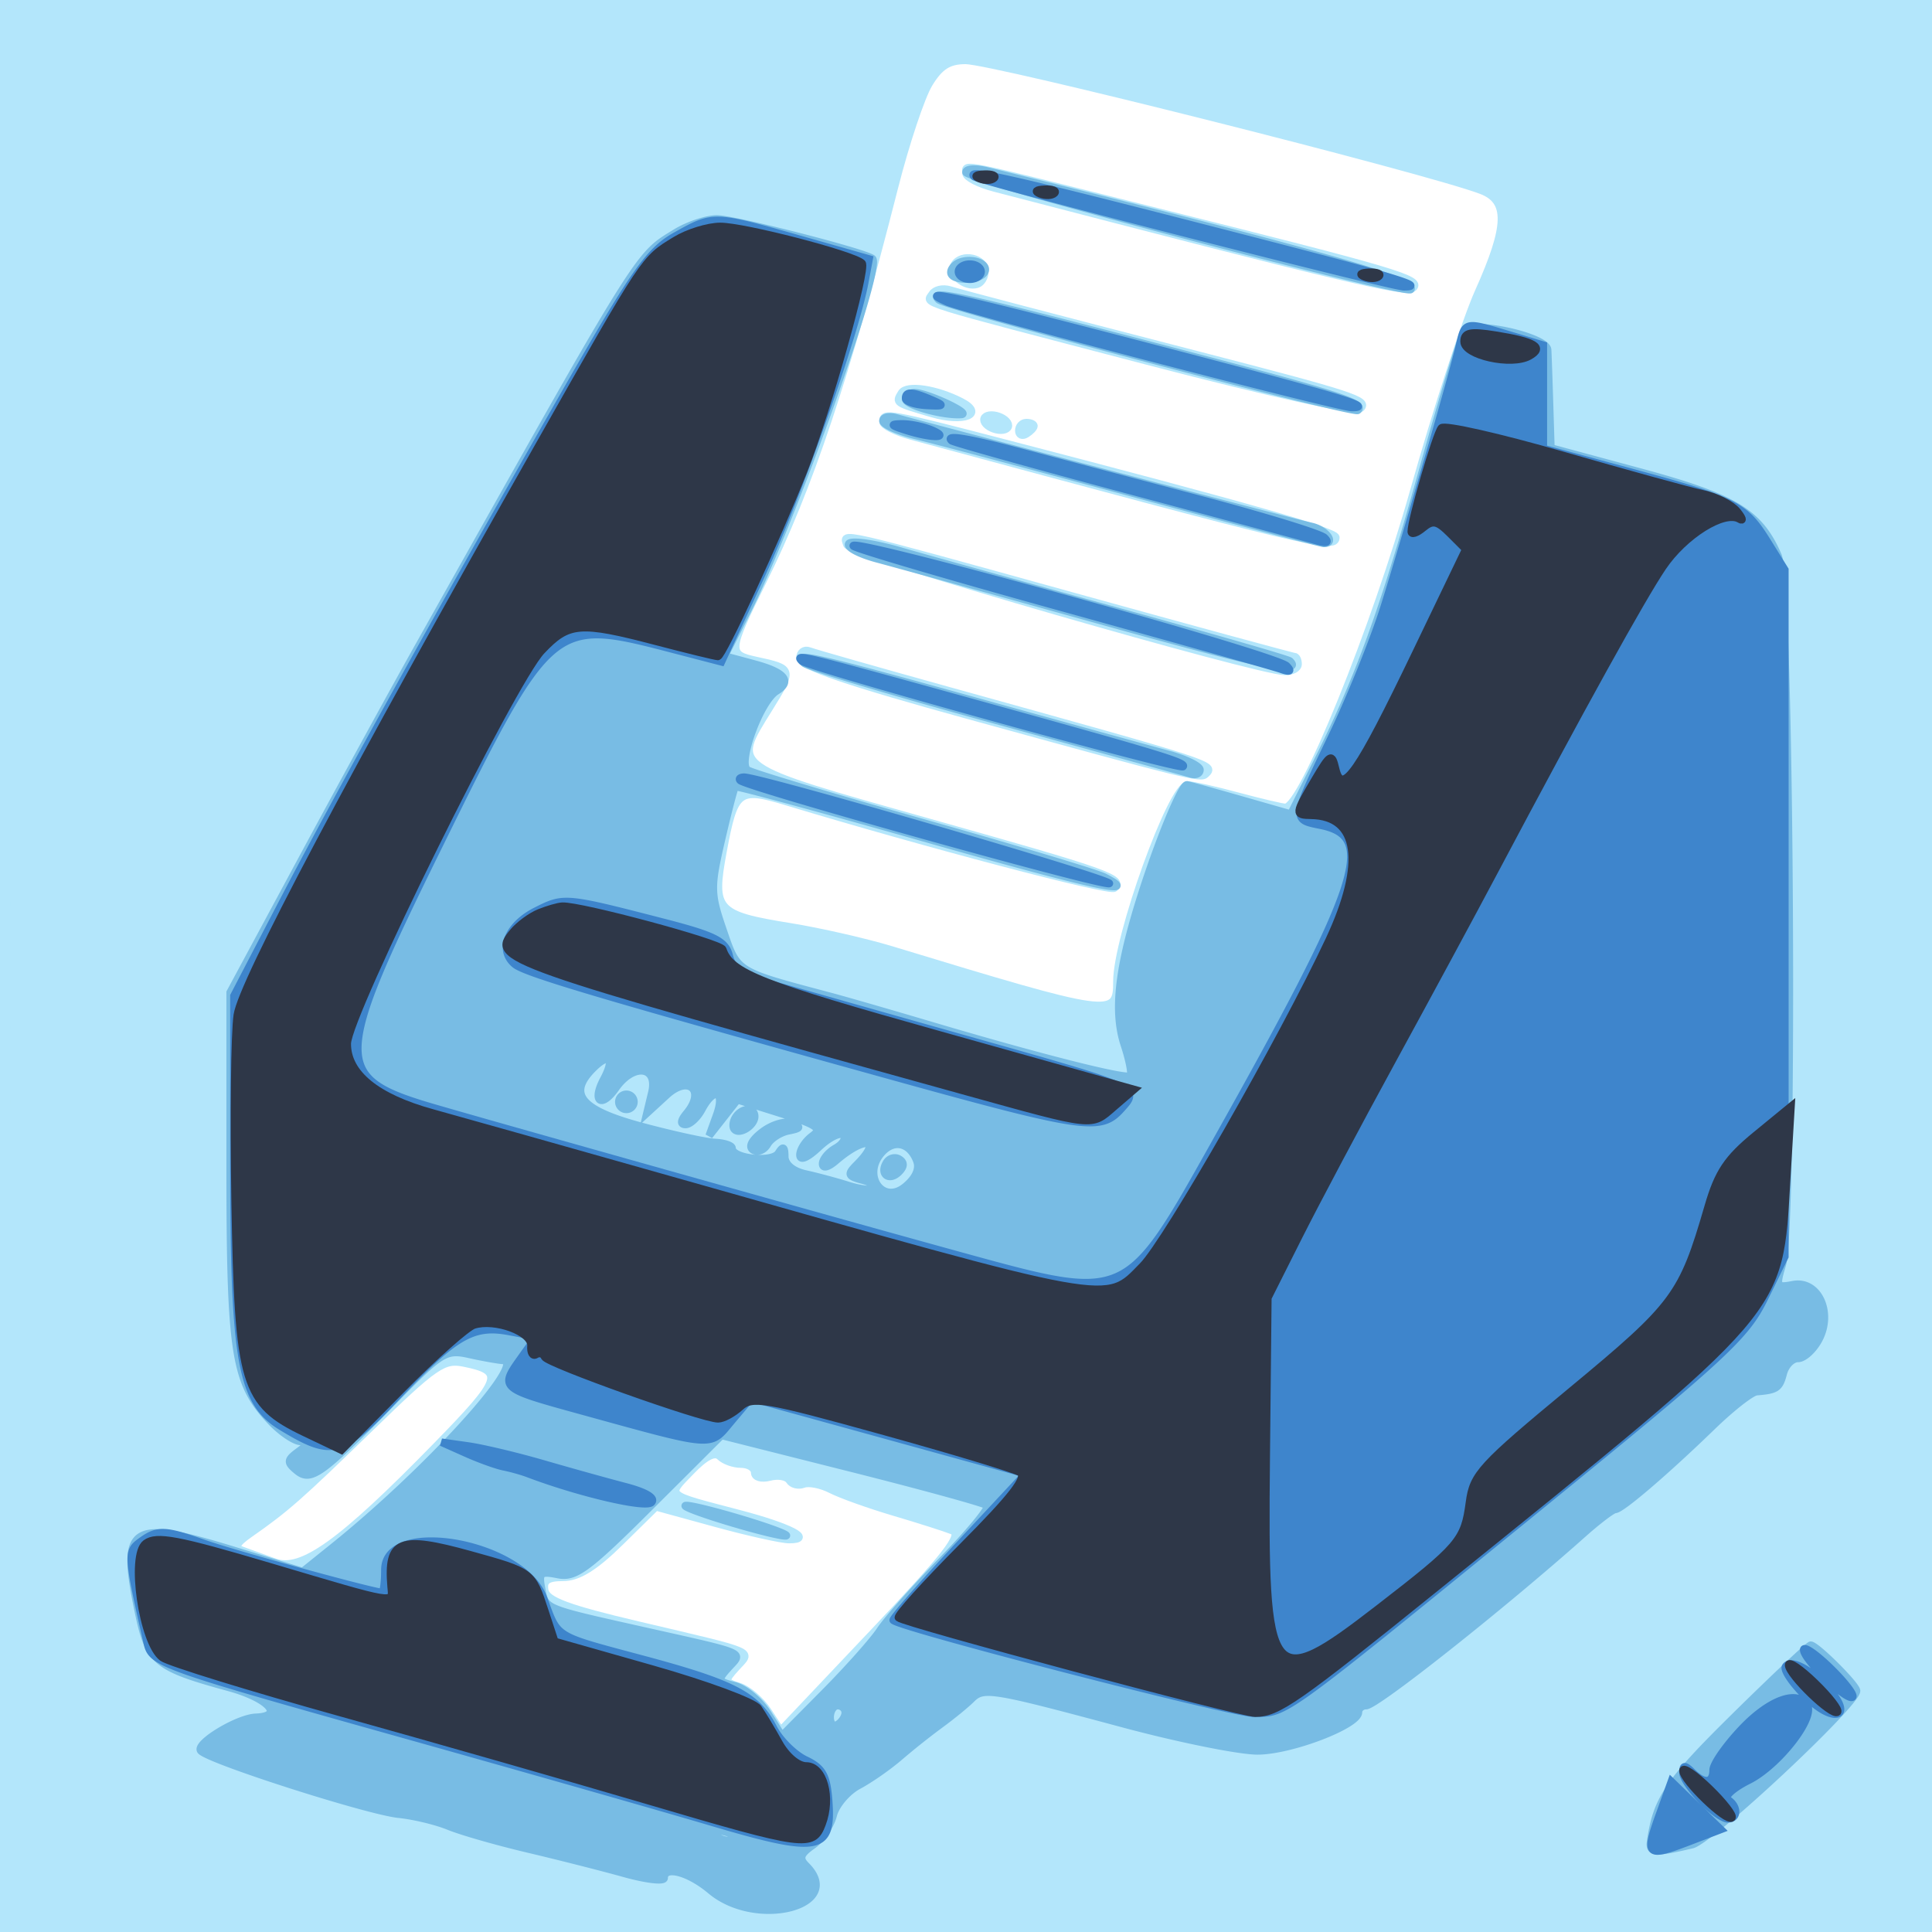 <svg xmlns="http://www.w3.org/2000/svg" viewBox="0 0 256 256"><path fill="#b3e6fb" stroke="#b3e6fb" d="M0 128.004v128.004l128.25-.254 128.25-.254.254-127.75L257.008 0H0v128.004m.485.496c0 70.4.119 99.053.265 63.672.146-35.38.146-92.98 0-128C.604 29.153.485 58.1.485 128.5M123.091 11.091c-1.034 1.699-3.098 7.887-4.588 13.75-6.388 25.141-11.282 39.78-17.466 52.244-4.581 9.232-4.613 9.632-.826 10.444 4.9 1.052 4.919 1.128 1.641 6.402-4.893 7.872-5.348 7.551 21.421 15.088 23.655 6.66 25.667 7.374 24.391 8.65-.565.565-25.026-5.884-43.427-11.45-6.418-1.942-6.926-1.543-8.448 6.642-1.441 7.744-.88 8.371 8.897 9.95 3.952.638 10.027 2.024 13.5 3.08 29.213 8.881 29.814 8.965 29.814 4.155 0-5.826 7.283-26.056 9.373-26.034.62.006 3.602.676 6.627 1.488 3.025.812 5.864 1.482 6.309 1.488 2.268.033 11.867-23.608 17.048-41.988 3.023-10.725 6.879-22.579 8.57-26.343 3.934-8.761 4.013-12.06.323-13.45C188.878 22.431 131.596 8 127.949 8c-2.257 0-3.434.749-4.858 3.091M128 22.961c0 .529 1.688 1.401 3.75 1.938 46.208 12.03 54.697 14.054 55.516 13.235 1.136-1.136-2.235-2.135-33.985-10.076C126.292 21.307 128 21.652 128 22.961m-1.535 12.095c-.777 1.258 1.394 3.115 3.035 2.594.55-.174 1-.948 1-1.72 0-1.769-3.07-2.434-4.035-.874m-2.944 3.91c-.812 1.314-2.864.677 28.935 8.983 15.669 4.092 27.326 6.669 27.842 6.153 1.067-1.067-.941-1.722-21.798-7.114-20.103-5.196-30.529-7.932-32.666-8.571-.916-.274-1.957-.027-2.313.549m-4.06 13.097c-.816 1.321-.841 1.305 4.014 2.725 4.246 1.242 7.102.097 3.882-1.557-3.306-1.699-7.211-2.277-7.896-1.168M117 55.878c0 .483 1.688 1.334 3.75 1.892C174.152 72.193 177 72.873 177 71.203c0-.77-12.265-4.263-43.339-12.344C117.568 54.674 117 54.572 117 55.878m13.5.122c.34.55 1.293 1 2.118 1s1.222-.45.882-1c-.34-.55-1.293-1-2.118-1s-1.222.45-.882 1m4.5 1.059c0 .582.45.781 1 .441s1-.816 1-1.059-.45-.441-1-.441-1 .477-1 1.059m-22.768 15.138c.375 1.125 54.241 16.693 58.018 16.768.963.019 1.75-.415 1.75-.965s-.223-1-.496-1-13.494-3.6-29.381-8c-31.708-8.782-30.455-8.497-29.891-6.803M106 87.213c0 1.01 6.507 3.219 22.25 7.554 29.448 8.109 30.858 8.458 31.518 7.799 1.242-1.243 1.474-1.168-34.268-11.098-9.35-2.598-17.562-4.939-18.25-5.203-.687-.263-1.25.163-1.25.948M48.982 189.247c-9.375 9.114-11.104 10.635-15.905 13.99-1.808 1.264-2.062 1.821-1 2.198.783.278 2.718.98 4.3 1.559 3.589 1.314 8.84-2.457 21.545-15.473 8.619-8.831 8.946-9.83 3.578-10.918-2.738-.555-3.831.199-12.518 8.644m42.553 5.717c-3.192 3.331-3.585 2.989 6.465 5.627 6.679 1.753 9.87 3.409 6.57 3.409-1.006 0-5.391-.976-9.744-2.169l-7.914-2.169-4.74 4.669c-3.36 3.31-5.553 4.669-7.53 4.669-2.114 0-2.71.424-2.462 1.75.252 1.351 3.062 2.395 12.323 4.578 16.128 3.801 15.092 3.357 13.06 5.602-1.621 1.792-1.601 1.923.391 2.555 1.154.367 2.861 1.829 3.791 3.249l1.692 2.582 12.231-12.908c9.805-10.349 11.893-13.043 10.531-13.588-.934-.374-4.399-1.478-7.699-2.453-3.3-.976-7.068-2.321-8.374-2.991-1.306-.67-2.948-.998-3.649-.729-.701.269-1.546.051-1.877-.485-.331-.536-1.502-.739-2.601-.451-1.117.292-1.999.03-1.999-.594 0-.615-.81-1.117-1.8-1.117s-2.253-.453-2.807-1.007c-.675-.675-1.944-.027-3.858 1.971" fill-rule="evenodd"/><path fill="#78bce4" stroke="#78bce4" d="M128 22.83c0 .88 58.148 16.215 58.917 15.537 1.186-1.045-14.877-5.543-56.167-15.727-1.512-.373-2.75-.287-2.75.19m-38.5 8.031c-5.108 3.155-4.143 1.601-33.947 54.639-3.399 6.05-10.427 18.875-15.617 28.5L30.5 131.5v23c0 24.897.599 28.704 5.308 33.75 1.411 1.513 3.243 2.75 4.07 2.75 1.197 0 1.14.266-.277 1.303-1.577 1.153-1.608 1.446-.27 2.557 1.857 1.541 3.27.522 12.826-9.246 6.355-6.495 6.923-6.844 10.04-6.152 1.817.403 3.847.764 4.511.802 3.142.181-10.179 14.787-22.559 24.737l-4.033 3.241-8.97-2.752c-13.89-4.26-15.193-3.447-12.815 7.993 1.399 6.728 2.234 7.433 11.973 10.101 5.267 1.442 7.435 3.826 3.61 3.969-2.483.092-8.178 3.583-7.279 4.461 1.351 1.318 22.152 7.966 26.22 8.379 2.005.204 4.995.926 6.645 1.605 1.65.678 6.375 2.031 10.5 3.005 4.125.974 9.862 2.431 12.75 3.238 2.888.806 5.25 1.082 5.25.613 0-1.679 3.263-.81 6.182 1.646 6.08 5.115 17.924 2.006 12.609-3.309-.946-.946-.753-1.529.885-2.677 1.153-.807 2.378-2.595 2.724-3.972.346-1.378 1.86-3.162 3.364-3.965 1.505-.803 3.937-2.499 5.405-3.768a100.311 100.311 0 0 1 5.415-4.309c1.51-1.1 3.363-2.611 4.118-3.358 1.624-1.608 2.55-1.458 20.165 3.27 7.353 1.973 15.345 3.588 17.761 3.588 4.393 0 13.372-3.431 13.372-5.11 0-.49.456-.89 1.014-.89 1.335 0 18-13.197 28.727-22.75 2.007-1.787 3.941-3.25 4.298-3.25.804 0 6.701-5.051 12.84-11 2.555-2.475 5.202-4.545 5.883-4.6 2.653-.214 3.022-.465 3.528-2.4.287-1.1 1.164-2 1.947-2 .784 0 2.025-1.121 2.758-2.491 1.927-3.601-.092-7.915-3.408-7.281-2.209.422-2.298.258-1.431-2.639 1.556-5.197 1.058-90.154-.551-93.927-2.431-5.705-5.775-7.735-18.316-11.12L205.5 59.36l-.184-5.93c-.101-3.261-.214-6.448-.25-7.08-.1-1.751-10.09-3.929-11.032-2.405-.407.659-2.89 8.929-5.518 18.377-5.122 18.421-8.471 27.668-13.994 38.634l-3.482 6.914-6.767-1.935c-3.722-1.064-6.869-1.935-6.994-1.935-.664 0-3.379 6.443-5.667 13.447-3.386 10.368-4.142 16.416-2.626 21.009.667 2.023 1.021 3.871.785 4.107-.498.498-11.983-2.406-26.271-6.642-5.5-1.631-11.575-3.383-13.5-3.894-12.58-3.342-12.256-3.143-14.185-8.754-1.677-4.879-1.692-5.68-.227-11.996.863-3.722 1.688-6.886 1.832-7.031.145-.144 11.417 2.909 25.049 6.785 22.501 6.399 29 7.813 23.867 5.195-1.01-.515-11.773-3.741-23.918-7.168-12.145-3.428-22.654-6.586-23.353-7.018-1.388-.858 1.625-9.112 3.822-10.47 2.088-1.29 1.117-2.492-2.883-3.569l-3.995-1.076 2.881-5.712c5.992-11.885 18.022-45.634 16.727-46.929-.78-.78-18.314-5.26-20.617-5.268-1.375-.005-3.85.825-5.5 1.845m37.75 3.87c-.687.239-1.25.848-1.25 1.352 0 1.181 3.708 1.199 4.435.022.666-1.077-1.436-1.984-3.185-1.374m-2.87 4.982c.893.893 54.967 15.165 55.537 14.658 1.079-.961-2.668-2.138-27.136-8.522-25.598-6.679-29.866-7.601-28.401-6.136M120 52.875c0 .833 4.99 2.216 7.375 2.044 1.387-.1-4.391-2.811-6.125-2.874-.687-.025-1.25.349-1.25.83m-3 2.889c0 .495 1.912 1.358 4.25 1.919 2.338.561 15.348 4.011 28.911 7.668C163.725 69.008 175.087 72 175.411 72c1.64 0 .287-1.831-1.661-2.248-2.045-.437-50.874-13.21-55-14.387-.963-.275-1.75-.095-1.75.399m-4.531 16.286c-.291.471 1.397 1.368 3.751 1.994 2.354.625 15.485 4.254 29.18 8.063 21.651 6.023 27.304 7.238 25.517 5.484-.23-.225-10.542-3.193-22.917-6.595-12.375-3.403-25.313-7-28.751-7.995-3.438-.994-6.489-1.422-6.78-.951m-5.919 15.817c.523.477 11.975 3.886 25.45 7.576 13.475 3.689 25.063 6.885 25.75 7.101.688.216 1.25-.025 1.25-.537 0-.511-1.912-1.44-4.25-2.063-2.338-.623-13.834-3.79-25.547-7.038-21.624-5.996-24.372-6.608-22.653-5.039m-27.984 53.71c-3.401 3.401-1.635 5.509 6.434 7.68 4.125 1.11 8.513 2.069 9.75 2.131 1.237.062 2.25.401 2.25.754 0 1.384 5.318 1.962 6.14.666.624-.985.833-.88.845.423.009 1.07 1.066 1.961 2.765 2.333 1.513.331 4.06 1.016 5.662 1.523 1.602.507 3.157.677 3.456.378.3-.299-.432-.8-1.626-1.112-1.906-.498-1.992-.746-.706-2.032 3.444-3.443 1.124-3.872-2.786-.514-1.038.892-1.75 1.053-1.75.398 0-.608.784-1.544 1.742-2.08s1.406-1.311.996-1.721c-.41-.41-1.869.31-3.242 1.6-1.539 1.445-2.496 1.841-2.496 1.031 0-.723.729-1.848 1.621-2.5 1.371-1.003.734-1.464-4.142-2.998l-5.763-1.812-1.874 2.387-1.875 2.388.992-2.75c1.161-3.22-.331-3.791-1.959-.75-.589 1.1-1.56 2-2.158 2-.717 0-.667-.506.147-1.487 2.523-3.04.264-5.092-2.656-2.413l-2.615 2.4.66-2.75c.844-3.514-2.459-3.9-4.798-.56-1.905 2.719-3.164 1.77-1.58-1.19 1.496-2.796.714-3.572-1.434-1.423M82 146c0 .55.45 1 1 1s1-.45 1-1-.45-1-1-1-1 .45-1 1m15.459 2.067c-.363.586-.419 1.306-.126 1.6.717.716 2.667-.546 2.667-1.726 0-1.278-1.726-1.193-2.541.126m3.593 1.894c-1.441 1.087-1.916 2.005-1.249 2.417.591.365 1.439.03 1.886-.745.446-.776 1.711-1.586 2.811-1.801 1.621-.317 1.704-.508.438-1.008-.859-.339-2.607.172-3.886 1.137m15.702 2.856c-2.53 2.968.218 6.836 3.163 4.451 1.407-1.139 1.974-2.388 1.567-3.449-.943-2.458-3.099-2.915-4.73-1.002m.715 1.233c-.95 1.538.351 2.53 1.635 1.246.718-.718.735-1.277.052-1.699-.56-.346-1.319-.142-1.687.453m-31.383 45.633c-8.226 8.199-9.87 9.41-12.15 8.954-2.35-.47-2.587-.264-2.176 1.885.517 2.709.228 2.589 13.24 5.505 14.275 3.2 13.432 2.838 11.527 4.944-1.51 1.668-1.455 1.83.824 2.402 1.344.338 3.302 1.968 4.35 3.624l1.906 3.01 5.697-5.753c3.134-3.165 6.436-6.879 7.34-8.254.903-1.375 4.591-5.525 8.194-9.222 3.604-3.697 6.3-6.973 5.992-7.281-.307-.308-8.361-2.525-17.895-4.928L95.599 190.2l-9.513 9.483m8.414 1.316c3.3 1.071 7.35 2.174 9 2.45 1.65.275.3-.376-3-1.448-3.3-1.071-7.35-2.174-9-2.45-1.65-.275-.3.376 3 1.448m135.359 26.478c-8.813 8.685-10.325 10.929-11.14 16.523-.222 1.522.578 1.583 5.501.421 2.444-.578 21.78-18.665 21.78-20.375 0-.736-5.329-6.046-6.067-6.046-.251 0-4.785 4.265-10.074 9.477M110 227.559c0 .857.45 1.281 1 .941.55-.34 1-1.041 1-1.559s-.45-.941-1-.941-1 .702-1 1.559m-15.232 15.609c.582.582 1.647.86 2.369.62.749-.25.295-.703-1.057-1.057-1.663-.435-2.054-.305-1.312.437" fill-rule="evenodd"/><path fill="#3e85cc" stroke="#3e85cc" d="M129.083 23.405c.579.562 55.324 14.595 56.94 14.595 3.176 0-1.176-1.273-27.099-7.927-25.384-6.516-30.968-7.763-29.841-6.668M89.5 31.28c-3.467 1.947-5.446 4.776-14.853 21.233-15.967 27.932-30.072 53.359-37.283 67.213L31 131.952v22.342c0 26.071.981 31.507 6.262 34.719 6.757 4.109 8.006 3.801 15.113-3.734 7.875-8.348 10.272-9.755 15.077-8.854l3.611.677-2.14 3.007c-2.677 3.759-2.535 3.886 7.4 6.621 18.763 5.163 17.637 5.076 20.574 1.595l2.603-3.086 18.203 5.018 18.203 5.018-8.917 9.564c-4.905 5.261-8.787 9.696-8.627 9.856.991.992 44.787 12.289 47.665 12.296 4.46.011 3.229.895 36.748-26.383 25.779-20.98 28.516-23.501 31-28.56l2.725-5.548v-91l-2.339-3.763c-2.979-4.791-4.245-5.432-18.161-9.196l-11.5-3.111V45.743l-4.5-1.356c-5.942-1.791-5.865-1.807-6.596 1.363-.929 4.028-7.116 25.51-9.975 34.631-1.358 4.335-4.486 12.081-6.949 17.215-5.31 11.063-5.301 10.99-1.507 11.749 7.498 1.499 5.49 7.508-14.252 42.655-11.486 20.448-11.476 20.443-32.801 14.592-14.695-4.033-60.51-16.905-70.23-19.732-13.829-4.022-13.795-5.904.626-35.149C72.821 82.295 73.284 81.9 88.546 85.865l7.046 1.831 5.292-11.505c4.964-10.788 12.392-31.817 13.697-38.771l.582-3.101-9.372-2.659c-11.281-3.202-11.268-3.202-16.291-.38M127 36c0 .55.675 1 1.5 1s1.5-.45 1.5-1-.675-1-1.5-1-1.5.45-1.5 1m-1.5 4.015C127.956 41.095 177.437 54 179.122 54c3.144 0-1.655-1.432-26.668-7.96-25.721-6.712-31.405-7.983-26.954-6.025M120 52.782c0 .43 1.237.85 2.75.934 2.373.132 2.476.034.75-.711-2.605-1.126-3.5-1.183-3.5-.223M120 57c3.419 1.095 6.048 1.095 3.5 0-1.1-.473-2.9-.846-4-.83-1.608.024-1.51.186.5.83m6.083 1.39c.23.215 10.767 3.161 23.417 6.547 12.65 3.386 23.9 6.411 25 6.722 1.317.372 1.658.23 1-.417-.55-.54-8.2-2.879-17-5.198-8.8-2.318-19.254-5.077-23.232-6.13-6.937-1.836-10.074-2.357-9.185-1.524m-13 13.969c.32.352 12.79 4.022 27.711 8.157 14.921 4.134 27.934 7.801 28.917 8.148 1.23.433 1.476.302.789-.419-1.4-1.468-58.733-17.331-57.417-15.886m-6.825 15.232c.825.825 50.029 14.456 50.496 13.988.518-.518-2.824-1.533-28.094-8.531-22.542-6.242-23.395-6.45-22.402-5.457m-8.175 15.824c.895.892 48.917 14.286 48.917 13.644 0-.632-46.37-14.112-48.417-14.076-.504.01-.729.204-.5.432M71 120.727c-3.72 1.884-5.02 5.181-2.778 7.042 1.388 1.152 11.317 4.098 49.681 14.739 25.625 7.108 27.924 7.445 30.603 4.486 2.537-2.804 2.793-2.688-20.263-9.202a28092.471 28092.471 0 0 1-25.884-7.322c-3.936-1.12-5.278-2.012-5.729-3.809-.497-1.98-1.882-2.68-8.86-4.477-12.97-3.34-13.04-3.346-16.77-1.457m-9.237 71.833c1.795.801 4.045 1.61 5 1.798.956.188 2.412.597 3.237.91 6.749 2.555 15.526 4.606 16.32 3.812.579-.579-.728-1.368-3.443-2.076-2.407-.629-7.302-1.991-10.877-3.028-3.575-1.037-8.075-2.107-10-2.378l-3.5-.494 3.263 1.456m-43.126 11.716c-1.792 1.311-1.765 1.736.858 13.347.628 2.782 1.227 2.996 34.505 12.329 15.675 4.396 33.832 9.572 40.35 11.502 14.145 4.189 15.937 3.869 15.454-2.761-.249-3.426-.799-4.414-3.057-5.492-1.515-.722-3.437-2.634-4.271-4.248-2.201-4.256-5.198-5.838-17.108-9.034-12.167-3.264-11.361-2.771-13.355-8.17C69.282 204.356 51 201.111 51 208.019c0 1.64-.176 2.981-.391 2.981-1.116 0-19.717-5.104-23.485-6.444-5.305-1.887-6.247-1.918-8.487-.28M239 218.617c0 1.292 5.817 6.9 6.475 6.242.272-.273-1.073-2.016-2.99-3.874-1.917-1.857-3.485-2.923-3.485-2.368m-2.4 2.222c-.287.464.985 2.305 2.826 4.089 3.643 3.531 6.241 2.571 2.933-1.084-2.403-2.655-5.104-4.065-5.759-3.005m-5.755 8.203c-2.115 2.223-3.845 4.698-3.845 5.5 0 1.77-1.179 1.879-2.8.258-.933-.933-1.2-.923-1.2.045 0 1.51 4.494 6.155 5.955 6.155 1.358 0 1.349-1.694-.015-2.537-.583-.36.655-1.512 2.75-2.56 3.924-1.961 8.839-8.238 7.786-9.942-1.287-2.082-4.97-.767-8.631 3.081m-10.994 11.501c-1.923 5.346-1.622 5.614 3.908 3.497l4.259-1.63-3.277-3.176-3.277-3.177-1.613 4.486" fill-rule="evenodd"/><path fill="#2e3748" stroke="#2e3748" d="M129.813 23.683c.721.289 1.584.253 1.916-.079.332-.332-.258-.568-1.312-.525-1.165.048-1.402.285-.604.604m8 2c.721.289 1.584.253 1.916-.079.332-.332-.258-.568-1.312-.525-1.165.048-1.402.285-.604.604M89.5 31.842C85.336 34.388 85.65 33.915 71.437 59c-24.992 44.111-39.347 71.214-39.99 75.506-.346 2.307-.476 13.373-.288 24.594.408 24.392 1.153 26.878 9.214 30.727l4.873 2.326 7.929-8.026c4.362-4.414 8.694-8.266 9.627-8.56 2.781-.877 7.714.93 7.561 2.768-.075.904.224 1.421.664 1.148.441-.273.953-.127 1.138.324.351.858 20.932 8.193 22.99 8.193.653 0 1.969-.707 2.924-1.572 1.591-1.439 3.174-1.174 18.746 3.14 9.354 2.591 17.608 5.084 18.342 5.541.979.61-1.04 3.217-7.615 9.83-4.921 4.949-8.746 9.188-8.5 9.419.771.724 45.352 12.653 47.264 12.647 2.989-.009 5.391-1.681 24.184-16.846 46.373-37.421 45.175-36.025 46.24-53.873l.577-9.68-4.668 3.825c-3.772 3.092-4.981 4.903-6.301 9.447-3.423 11.778-4.351 13.03-18.079 24.402-12.05 9.982-13.054 11.077-13.551 14.789-.677 5.043-1.287 5.755-12.066 14.09-14.451 11.173-15.182 10.198-14.875-19.837l.218-21.356 4.09-8.136c2.25-4.475 7.802-14.93 12.338-23.233S195.058 121 197.975 115.5c11.574-21.821 19.533-36.206 22.324-40.346 2.865-4.25 8.179-7.573 10.191-6.373.556.332.416-.13-.309-1.025-.726-.895-2.751-1.931-4.5-2.302-1.75-.371-10.112-2.671-18.584-5.111s-15.718-4.078-16.101-3.64c-.687.784-3.996 12.158-3.996 13.735 0 .444.7.226 1.555-.483 1.297-1.077 1.895-.95 3.612.767l2.057 2.058-6.644 13.817c-7.623 15.851-9.75 18.92-10.605 15.299-.508-2.154-.678-2.064-2.758 1.461-2.669 4.524-2.68 4.635-.467 4.675 6.274.114 7.166 6.274 2.388 16.492-6.075 12.992-21.502 39.957-24.729 43.226-5.037 5.102-3.042 5.463-61.909-11.205-14.3-4.049-28.81-8.137-32.245-9.084-7.374-2.033-11.259-5.198-11.246-9.163.012-3.753 21.855-47.938 25.73-52.048C75.321 82.45 76.807 82.329 87 85c4.125 1.081 7.78 1.973 8.122 1.983.587.016 7.817-15.642 11.367-24.615 3.131-7.918 8.449-26.829 7.733-27.499-1.207-1.128-15.652-4.869-18.786-4.865-1.615.002-4.286.829-5.936 1.838m91.313 4.841c.721.289 1.584.253 1.916-.079.332-.332-.258-.568-1.312-.525-1.165.048-1.402.285-.604.604M194 45.261c0 1.843 6.279 3.242 8.634 1.924 2.057-1.151.795-1.933-4.479-2.776-3.339-.534-4.155-.367-4.155.852M71.465 120.952c-1.119.453-2.679 1.601-3.467 2.551-2.987 3.598-2.292 3.843 59.502 20.977 17.772 4.928 17.011 4.845 20.081 2.204l2.701-2.323-25.891-7.258c-23.65-6.63-27.585-8.184-28.625-11.304-.277-.831-18.888-5.838-21.266-5.721-.55.027-1.916.42-3.035.874m-52.139 83.552c-2.125 1.554-.429 13.21 2.203 15.139.858.628 11.552 3.928 23.765 7.332 12.213 3.404 30.469 8.627 40.568 11.607 20.849 6.152 21.857 6.288 23.062 3.117 1.336-3.512.2-7.699-2.087-7.699-1.119 0-2.646-1.292-3.634-3.075-.936-1.691-2.17-3.747-2.741-4.57-.57-.822-6.869-3.151-13.996-5.176l-12.958-3.681-1.308-3.999c-1.712-5.236-1.667-5.202-9.959-7.499-9.323-2.584-10.929-1.929-10.411 4.25.191 2.277.944 2.401-16.056-2.64-12.271-3.638-15.013-4.156-16.448-3.106M237 220.617c0 1.292 5.817 6.9 6.475 6.242.272-.273-1.073-2.016-2.99-3.874-1.917-1.857-3.485-2.923-3.485-2.368m-14 14c0 1.292 5.817 6.9 6.475 6.242.272-.273-1.073-2.016-2.99-3.874-1.917-1.857-3.485-2.923-3.485-2.368" fill-rule="evenodd"/></svg>